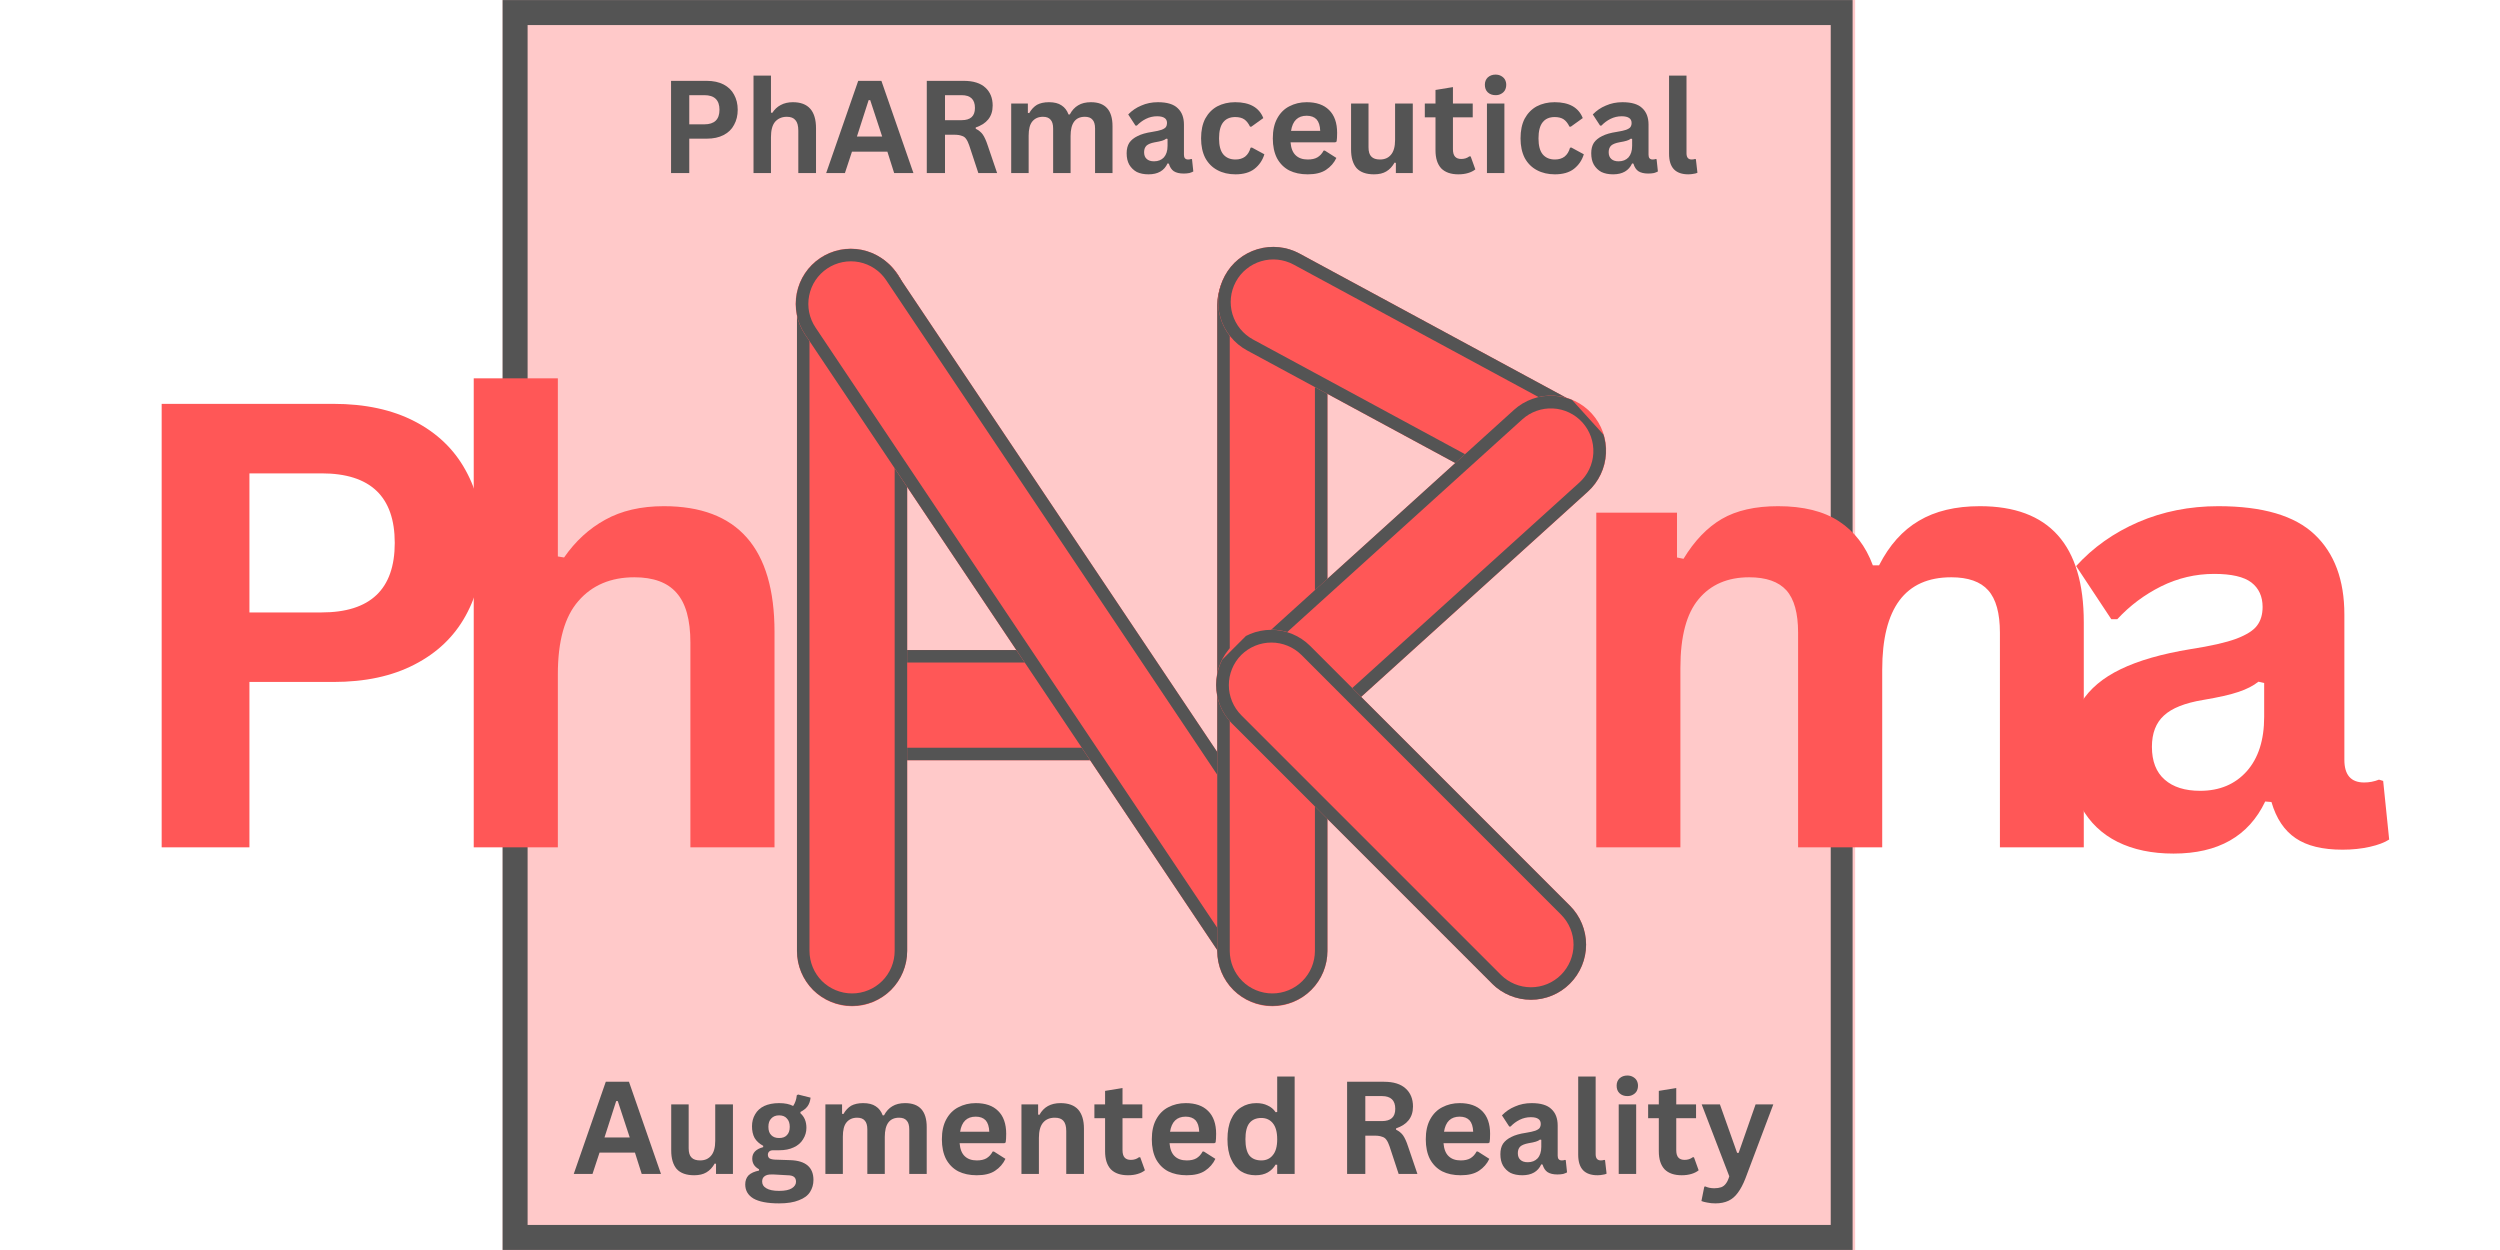 <svg xmlns="http://www.w3.org/2000/svg" xmlns:xlink="http://www.w3.org/1999/xlink" width="200" zoomAndPan="magnify" viewBox="0 0 150 75" height="100" preserveAspectRatio="xMidYMid meet" version="1.0"><defs><g/><clipPath id="d442ce7711"><path d="M 30.156 0 L 111.355 0 L 111.355 75 L 30.156 75 Z M 30.156 0 " clip-rule="nonzero"/></clipPath><clipPath id="38df59661c"><path d="M 30.156 0.004 L 111.156 0.004 L 111.156 74.996 L 30.156 74.996 Z M 30.156 0.004 " clip-rule="nonzero"/></clipPath><clipPath id="9849642f11"><path d="M 47.82 39.004 L 70.297 39.004 L 70.297 45.617 L 47.82 45.617 Z M 47.82 39.004 " clip-rule="nonzero"/></clipPath><clipPath id="b753a394e7"><path d="M 51.125 39.004 L 66.965 39.004 C 67.84 39.004 68.68 39.352 69.301 39.973 C 69.922 40.594 70.27 41.434 70.27 42.309 C 70.27 43.188 69.922 44.027 69.301 44.648 C 68.68 45.27 67.84 45.617 66.965 45.617 L 51.125 45.617 C 50.25 45.617 49.406 45.27 48.789 44.648 C 48.168 44.027 47.82 43.188 47.82 42.309 C 47.82 41.434 48.168 40.594 48.789 39.973 C 49.406 39.352 50.25 39.004 51.125 39.004 Z M 51.125 39.004 " clip-rule="nonzero"/></clipPath><clipPath id="2b59b4c605"><path d="M 47.82 39.004 L 70.32 39.004 L 70.32 45.754 L 47.82 45.754 Z M 47.82 39.004 " clip-rule="nonzero"/></clipPath><clipPath id="51307e5a88"><path d="M 51.125 39.004 L 66.953 39.004 C 67.828 39.004 68.672 39.352 69.289 39.973 C 69.91 40.59 70.258 41.434 70.258 42.309 C 70.258 43.184 69.91 44.023 69.289 44.645 C 68.672 45.266 67.828 45.613 66.953 45.613 L 51.125 45.613 C 50.25 45.613 49.41 45.266 48.789 44.645 C 48.168 44.023 47.82 43.184 47.82 42.309 C 47.82 41.434 48.168 40.59 48.789 39.973 C 49.41 39.352 50.25 39.004 51.125 39.004 Z M 51.125 39.004 " clip-rule="nonzero"/></clipPath><clipPath id="547bd6ec3d"><path d="M 47.816 14.996 L 54.43 14.996 L 54.43 60.387 L 47.816 60.387 Z M 47.816 14.996 " clip-rule="nonzero"/></clipPath><clipPath id="e7a666a62e"><path d="M 54.43 18.301 L 54.43 57.066 C 54.43 57.945 54.078 58.785 53.461 59.406 C 52.84 60.023 52 60.375 51.121 60.375 C 50.246 60.375 49.402 60.023 48.785 59.406 C 48.164 58.785 47.816 57.945 47.816 57.066 L 47.816 18.301 C 47.816 17.426 48.164 16.582 48.785 15.965 C 49.402 15.344 50.246 14.996 51.121 14.996 C 52 14.996 52.84 15.344 53.461 15.965 C 54.078 16.582 54.43 17.426 54.43 18.301 Z M 54.43 18.301 " clip-rule="nonzero"/></clipPath><clipPath id="4d2c4e46ce"><path d="M 47.68 15.008 L 54.43 15.008 L 54.43 60.355 L 47.68 60.355 Z M 47.68 15.008 " clip-rule="nonzero"/></clipPath><clipPath id="0e9d41f001"><path d="M 54.43 18.312 L 54.43 57.051 C 54.43 57.93 54.082 58.77 53.461 59.391 C 52.84 60.008 52 60.355 51.125 60.355 C 50.246 60.355 49.406 60.008 48.785 59.391 C 48.168 58.77 47.82 57.93 47.82 57.051 L 47.82 18.312 C 47.82 17.438 48.168 16.594 48.785 15.977 C 49.406 15.355 50.246 15.008 51.125 15.008 C 52 15.008 52.84 15.355 53.461 15.977 C 54.082 16.594 54.43 17.438 54.43 18.312 Z M 54.43 18.312 " clip-rule="nonzero"/></clipPath><clipPath id="beec833d6f"><path d="M 47 14 L 80 14 L 80 60 L 47 60 Z M 47 14 " clip-rule="nonzero"/></clipPath><clipPath id="88eee32623"><path d="M 51.953 13.641 L 80.789 56.703 L 75.293 60.383 L 46.457 17.32 Z M 51.953 13.641 " clip-rule="nonzero"/></clipPath><clipPath id="1890e1e86e"><path d="M 53.793 16.387 L 78.945 53.949 C 79.434 54.68 79.613 55.57 79.441 56.43 C 79.27 57.293 78.766 58.051 78.039 58.535 C 77.309 59.023 76.414 59.203 75.555 59.035 C 74.695 58.863 73.938 58.359 73.449 57.629 L 48.297 20.066 C 47.809 19.34 47.633 18.445 47.801 17.586 C 47.973 16.727 48.477 15.969 49.207 15.48 C 49.934 14.992 50.828 14.812 51.688 14.984 C 52.547 15.156 53.305 15.66 53.793 16.387 Z M 53.793 16.387 " clip-rule="nonzero"/></clipPath><clipPath id="6a0208c3e8"><path d="M 47 14 L 80 14 L 80 60 L 47 60 Z M 47 14 " clip-rule="nonzero"/></clipPath><clipPath id="e8700be639"><path d="M 51.953 13.641 L 80.746 56.641 L 75.137 60.395 L 46.344 17.395 Z M 51.953 13.641 " clip-rule="nonzero"/></clipPath><clipPath id="bac0a014ac"><path d="M 51.961 13.652 L 81.133 57.219 L 75.246 61.16 L 46.07 17.594 Z M 51.961 13.652 " clip-rule="nonzero"/></clipPath><clipPath id="3b7e50cf71"><path d="M 53.797 16.398 L 78.934 53.934 C 79.422 54.66 79.602 55.555 79.43 56.414 C 79.258 57.273 78.754 58.031 78.027 58.516 C 77.297 59.004 76.406 59.184 75.547 59.012 C 74.688 58.844 73.93 58.34 73.441 57.609 L 48.309 20.074 C 47.82 19.348 47.641 18.453 47.812 17.594 C 47.98 16.734 48.484 15.977 49.215 15.488 C 49.941 15 50.836 14.824 51.695 14.992 C 52.555 15.164 53.312 15.668 53.797 16.398 Z M 53.797 16.398 " clip-rule="nonzero"/></clipPath><clipPath id="8bd46f8e53"><path d="M 73.031 14.996 L 79.645 14.996 L 79.645 60.387 L 73.031 60.387 Z M 73.031 14.996 " clip-rule="nonzero"/></clipPath><clipPath id="5373e54560"><path d="M 79.645 18.301 L 79.645 57.066 C 79.645 57.945 79.297 58.785 78.676 59.406 C 78.055 60.023 77.215 60.375 76.336 60.375 C 75.461 60.375 74.621 60.023 74 59.406 C 73.379 58.785 73.031 57.945 73.031 57.066 L 73.031 18.301 C 73.031 17.426 73.379 16.582 74 15.965 C 74.621 15.344 75.461 14.996 76.336 14.996 C 77.215 14.996 78.055 15.344 78.676 15.965 C 79.297 16.582 79.645 17.426 79.645 18.301 Z M 79.645 18.301 " clip-rule="nonzero"/></clipPath><clipPath id="a367214fa8"><path d="M 73 15.008 L 79.645 15.008 L 79.645 60.355 L 73 60.355 Z M 73 15.008 " clip-rule="nonzero"/></clipPath><clipPath id="633c56ab4a"><path d="M 79.645 18.312 L 79.645 57.051 C 79.645 57.93 79.297 58.77 78.676 59.391 C 78.059 60.008 77.215 60.355 76.34 60.355 C 75.465 60.355 74.621 60.008 74.004 59.391 C 73.383 58.77 73.035 57.93 73.035 57.051 L 73.035 18.312 C 73.035 17.438 73.383 16.594 74.004 15.977 C 74.621 15.355 75.465 15.008 76.34 15.008 C 77.215 15.008 78.059 15.355 78.676 15.977 C 79.297 16.594 79.645 17.438 79.645 18.312 Z M 79.645 18.312 " clip-rule="nonzero"/></clipPath><clipPath id="6857546d8b"><path d="M 73 14 L 97 14 L 97 31 L 73 31 Z M 73 14 " clip-rule="nonzero"/></clipPath><clipPath id="d4beed883c"><path d="M 75.055 13.637 L 97.418 25.727 L 94.273 31.543 L 71.91 19.457 Z M 75.055 13.637 " clip-rule="nonzero"/></clipPath><clipPath id="470ccbfaf5"><path d="M 77.965 15.211 L 94.508 24.152 C 95.277 24.57 95.852 25.277 96.102 26.117 C 96.355 26.957 96.262 27.863 95.844 28.633 C 95.426 29.406 94.719 29.98 93.879 30.23 C 93.039 30.48 92.133 30.387 91.363 29.969 L 74.82 21.027 C 74.047 20.609 73.473 19.906 73.223 19.062 C 72.973 18.223 73.066 17.316 73.484 16.547 C 73.898 15.773 74.605 15.199 75.445 14.949 C 76.289 14.699 77.191 14.793 77.965 15.211 Z M 77.965 15.211 " clip-rule="nonzero"/></clipPath><clipPath id="a5e1e626fa"><path d="M 73 14 L 97 14 L 97 31 L 73 31 Z M 73 14 " clip-rule="nonzero"/></clipPath><clipPath id="06334da6ea"><path d="M 75.055 13.637 L 97.488 25.766 L 94.277 31.703 L 71.848 19.574 Z M 75.055 13.637 " clip-rule="nonzero"/></clipPath><clipPath id="f5de3c9b8b"><path d="M 75.062 13.641 L 97.504 25.773 L 94.133 32.004 L 71.691 19.875 Z M 75.062 13.641 " clip-rule="nonzero"/></clipPath><clipPath id="30c53c1bc3"><path d="M 77.969 15.211 L 94.5 24.148 C 95.273 24.566 95.848 25.273 96.098 26.113 C 96.348 26.953 96.254 27.855 95.836 28.629 C 95.422 29.398 94.715 29.973 93.875 30.223 C 93.035 30.473 92.129 30.379 91.359 29.965 L 74.828 21.027 C 74.055 20.609 73.48 19.902 73.23 19.062 C 72.98 18.223 73.074 17.32 73.492 16.547 C 73.906 15.777 74.613 15.203 75.453 14.953 C 76.293 14.703 77.199 14.797 77.969 15.211 Z M 77.969 15.211 " clip-rule="nonzero"/></clipPath><clipPath id="0693f8327c"><path d="M 74 23 L 97 23 L 97 45 L 74 45 Z M 74 23 " clip-rule="nonzero"/></clipPath><clipPath id="b1ad9ead37"><path d="M 73.035 40.711 L 93.297 22.367 L 97.738 27.27 L 77.473 45.613 Z M 73.035 40.711 " clip-rule="nonzero"/></clipPath><clipPath id="1c4ac4bad4"><path d="M 75.488 38.492 L 90.844 24.59 C 91.492 24 92.352 23.695 93.227 23.738 C 94.102 23.781 94.926 24.172 95.512 24.82 C 96.102 25.473 96.41 26.328 96.363 27.207 C 96.32 28.082 95.93 28.902 95.281 29.492 L 79.926 43.395 C 79.273 43.98 78.418 44.289 77.543 44.246 C 76.664 44.203 75.844 43.812 75.254 43.16 C 74.664 42.512 74.359 41.652 74.402 40.777 C 74.445 39.902 74.836 39.078 75.488 38.492 Z M 75.488 38.492 " clip-rule="nonzero"/></clipPath><clipPath id="7d0549600e"><path d="M 74 23 L 97 23 L 97 45 L 74 45 Z M 74 23 " clip-rule="nonzero"/></clipPath><clipPath id="5b7e1b998c"><path d="M 73.035 40.711 L 93.051 22.59 L 97.582 27.594 L 77.566 45.715 Z M 73.035 40.711 " clip-rule="nonzero"/></clipPath><clipPath id="d6ecea35ec"><path d="M 73.039 40.707 L 93.523 22.16 L 98.281 27.414 L 77.793 45.961 Z M 73.039 40.707 " clip-rule="nonzero"/></clipPath><clipPath id="812bbd494a"><path d="M 75.488 38.488 L 90.832 24.598 C 91.484 24.008 92.34 23.703 93.215 23.746 C 94.09 23.789 94.914 24.18 95.5 24.828 C 96.09 25.48 96.395 26.336 96.352 27.211 C 96.309 28.086 95.918 28.91 95.27 29.496 L 79.922 43.391 C 79.273 43.977 78.418 44.285 77.543 44.242 C 76.668 44.195 75.844 43.809 75.254 43.156 C 74.668 42.508 74.363 41.652 74.406 40.777 C 74.449 39.898 74.84 39.078 75.488 38.488 Z M 75.488 38.488 " clip-rule="nonzero"/></clipPath><clipPath id="eb54b0870c"><path d="M 72 37 L 96 37 L 96 60 L 72 60 Z M 72 37 " clip-rule="nonzero"/></clipPath><clipPath id="6527965642"><path d="M 91.863 61.355 L 71.586 41.078 L 76.262 36.402 L 96.539 56.68 Z M 91.863 61.355 " clip-rule="nonzero"/></clipPath><clipPath id="effcde9e3d"><path d="M 89.523 59.02 L 73.926 43.422 C 73.309 42.801 72.961 41.961 72.961 41.082 C 72.961 40.207 73.309 39.367 73.926 38.746 C 74.547 38.125 75.391 37.777 76.266 37.777 C 77.145 37.777 77.984 38.125 78.605 38.746 L 94.199 54.34 C 94.82 54.961 95.168 55.805 95.168 56.68 C 95.168 57.559 94.82 58.398 94.199 59.02 C 93.582 59.637 92.738 59.988 91.863 59.988 C 90.984 59.988 90.145 59.637 89.523 59.02 Z M 89.523 59.02 " clip-rule="nonzero"/></clipPath><clipPath id="d93aa60656"><path d="M 72 37 L 96 37 L 96 60 L 72 60 Z M 72 37 " clip-rule="nonzero"/></clipPath><clipPath id="8ff8a85968"><path d="M 91.863 61.355 L 71.711 41.203 L 76.484 36.43 L 96.637 56.582 Z M 91.863 61.355 " clip-rule="nonzero"/></clipPath><clipPath id="edf5f260d9"><path d="M 91.859 61.352 L 71.316 40.809 L 76.324 35.801 L 96.867 56.34 Z M 91.859 61.352 " clip-rule="nonzero"/></clipPath><clipPath id="3cc314a10a"><path d="M 89.52 59.016 L 73.934 43.43 C 73.316 42.809 72.969 41.969 72.969 41.094 C 72.969 40.215 73.316 39.375 73.934 38.754 C 74.555 38.137 75.395 37.789 76.273 37.789 C 77.148 37.789 77.988 38.137 78.609 38.754 L 94.195 54.344 C 94.812 54.961 95.164 55.801 95.164 56.68 C 95.164 57.555 94.812 58.395 94.195 59.016 C 93.574 59.637 92.734 59.984 91.859 59.984 C 90.98 59.984 90.141 59.637 89.52 59.016 Z M 89.52 59.016 " clip-rule="nonzero"/></clipPath></defs><g clip-path="url(#d442ce7711)"><path fill="#ffc9c9" d="M 30.156 0 L 111.309 0 L 111.309 75 L 30.156 75 Z M 30.156 0 " fill-opacity="1" fill-rule="nonzero"/></g><g clip-path="url(#38df59661c)"><path stroke-linecap="butt" transform="matrix(0.75, 0, 0, 0.75, 30.156, 0.005)" fill="none" stroke-linejoin="miter" d="M 0 -0.001 L 108.25 -0.001 L 108.25 99.988 L 0 99.988 Z M 0 -0.001 " stroke="#545454" stroke-width="4" stroke-opacity="1" stroke-miterlimit="4"/></g><g clip-path="url(#9849642f11)"><g clip-path="url(#b753a394e7)"><path fill="#ff5757" d="M 47.82 39.004 L 70.27 39.004 L 70.27 45.617 L 47.82 45.617 Z M 47.82 39.004 " fill-opacity="1" fill-rule="nonzero"/></g></g><g clip-path="url(#2b59b4c605)"><g clip-path="url(#51307e5a88)"><path stroke-linecap="butt" transform="matrix(0.75, 0, -0, 0.75, 47.821, 39.004)" fill="none" stroke-linejoin="miter" d="M 4.405 0 L 25.509 0 C 26.676 0 27.801 0.464 28.624 1.292 C 29.452 2.115 29.915 3.24 29.915 4.407 C 29.915 5.573 29.452 6.693 28.624 7.521 C 27.801 8.349 26.676 8.813 25.509 8.813 L 4.405 8.813 C 3.238 8.813 2.118 8.349 1.29 7.521 C 0.462 6.693 -0.001 5.573 -0.001 4.407 C -0.001 3.24 0.462 2.115 1.29 1.292 C 2.118 0.464 3.238 0 4.405 0 Z M 4.405 0 " stroke="#545454" stroke-width="2" stroke-opacity="1" stroke-miterlimit="4"/></g></g><g clip-path="url(#547bd6ec3d)"><g clip-path="url(#e7a666a62e)"><path fill="#ff5757" d="M 54.43 14.996 L 54.43 60.387 L 47.816 60.387 L 47.816 14.996 Z M 54.43 14.996 " fill-opacity="1" fill-rule="nonzero"/></g></g><g clip-path="url(#4d2c4e46ce)"><g clip-path="url(#0e9d41f001)"><path stroke-linecap="butt" transform="matrix(0, 0.75, -0.75, 0, 54.428, 15.008)" fill="none" stroke-linejoin="miter" d="M 4.406 -0.002 L 56.058 -0.002 C 57.229 -0.002 58.349 0.462 59.177 1.29 C 60 2.118 60.464 3.238 60.464 4.405 C 60.464 5.576 60 6.696 59.177 7.524 C 58.349 8.347 57.229 8.811 56.058 8.811 L 4.406 8.811 C 3.24 8.811 2.115 8.347 1.292 7.524 C 0.464 6.696 0 5.576 0 4.405 C 0 3.238 0.464 2.118 1.292 1.29 C 2.115 0.462 3.24 -0.002 4.406 -0.002 Z M 4.406 -0.002 " stroke="#545454" stroke-width="2" stroke-opacity="1" stroke-miterlimit="4"/></g></g><g clip-path="url(#beec833d6f)"><g clip-path="url(#88eee32623)"><g clip-path="url(#1890e1e86e)"><path fill="#ff5757" d="M 51.953 13.641 L 80.789 56.703 L 75.293 60.383 L 46.457 17.32 Z M 51.953 13.641 " fill-opacity="1" fill-rule="nonzero"/></g></g></g><g clip-path="url(#6a0208c3e8)"><g clip-path="url(#e8700be639)"><g clip-path="url(#bac0a014ac)"><g clip-path="url(#3b7e50cf71)"><path stroke-linecap="butt" transform="matrix(0.417, 0.623, -0.623, 0.417, 51.96, 13.651)" fill="none" stroke-linejoin="miter" d="M 4.407 0.003 L 64.64 0.001 C 65.807 -0.001 66.931 0.463 67.756 1.291 C 68.581 2.119 69.046 3.24 69.044 4.404 C 69.043 5.576 68.581 6.696 67.753 7.52 C 66.93 8.348 65.809 8.813 64.638 8.813 L 4.408 8.81 C 3.241 8.812 2.116 8.348 1.292 7.52 C 0.464 6.696 -0.001 5.576 -0.001 4.404 C -0.002 3.237 0.466 2.116 1.29 1.288 C 2.118 0.464 3.238 -0.002 4.407 0.003 Z M 4.407 0.003 " stroke="#545454" stroke-width="2" stroke-opacity="1" stroke-miterlimit="4"/></g></g></g></g><g clip-path="url(#8bd46f8e53)"><g clip-path="url(#5373e54560)"><path fill="#ff5757" d="M 79.645 14.996 L 79.645 60.387 L 73.031 60.387 L 73.031 14.996 Z M 79.645 14.996 " fill-opacity="1" fill-rule="nonzero"/></g></g><g clip-path="url(#a367214fa8)"><g clip-path="url(#633c56ab4a)"><path stroke-linecap="butt" transform="matrix(0, 0.75, -0.75, 0, 79.645, 15.008)" fill="none" stroke-linejoin="miter" d="M 4.406 0 L 56.058 0 C 57.229 0 58.349 0.464 59.177 1.292 C 60 2.115 60.464 3.24 60.464 4.407 C 60.464 5.573 60 6.698 59.177 7.521 C 58.349 8.349 57.229 8.813 56.058 8.813 L 4.406 8.813 C 3.24 8.813 2.115 8.349 1.292 7.521 C 0.464 6.698 0 5.573 0 4.407 C 0 3.24 0.464 2.115 1.292 1.292 C 2.115 0.464 3.24 0 4.406 0 Z M 4.406 0 " stroke="#545454" stroke-width="2" stroke-opacity="1" stroke-miterlimit="4"/></g></g><g clip-path="url(#6857546d8b)"><g clip-path="url(#d4beed883c)"><g clip-path="url(#470ccbfaf5)"><path fill="#ff5757" d="M 75.055 13.637 L 97.418 25.727 L 94.273 31.543 L 71.91 19.457 Z M 75.055 13.637 " fill-opacity="1" fill-rule="nonzero"/></g></g></g><g clip-path="url(#a5e1e626fa)"><g clip-path="url(#06334da6ea)"><g clip-path="url(#f5de3c9b8b)"><g clip-path="url(#30c53c1bc3)"><path stroke-linecap="butt" transform="matrix(0.66, 0.357, -0.357, 0.66, 75.063, 13.641)" fill="none" stroke-linejoin="miter" d="M 4.404 -0.001 L 29.46 -0.001 C 30.633 -0.001 31.754 0.464 32.58 1.291 C 33.406 2.117 33.868 3.235 33.868 4.407 C 33.871 5.573 33.405 6.694 32.579 7.52 C 31.752 8.346 30.63 8.811 29.465 8.813 L 4.408 8.812 C 3.236 8.812 2.114 8.347 1.288 7.521 C 0.462 6.694 0 5.576 0 4.404 C -0.002 3.239 0.463 2.117 1.29 1.291 C 2.116 0.466 3.238 0.001 4.404 -0.001 Z M 4.404 -0.001 " stroke="#545454" stroke-width="2" stroke-opacity="1" stroke-miterlimit="4"/></g></g></g></g><g clip-path="url(#0693f8327c)"><g clip-path="url(#b1ad9ead37)"><g clip-path="url(#1c4ac4bad4)"><path fill="#ff5757" d="M 73.035 40.711 L 93.297 22.367 L 97.738 27.27 L 77.473 45.613 Z M 73.035 40.711 " fill-opacity="1" fill-rule="nonzero"/></g></g></g><g clip-path="url(#7d0549600e)"><g clip-path="url(#5b7e1b998c)"><g clip-path="url(#d6ecea35ec)"><g clip-path="url(#812bbd494a)"><path stroke-linecap="butt" transform="matrix(0.556, -0.503, 0.503, 0.556, 73.038, 40.708)" fill="none" stroke-linejoin="miter" d="M 4.408 -0.001 L 32.005 -0.001 C 33.177 -0.001 34.295 0.464 35.122 1.289 C 35.948 2.114 36.414 3.238 36.412 4.403 C 36.412 5.576 35.947 6.694 35.122 7.521 C 34.297 8.347 33.173 8.812 32.008 8.811 L 4.404 8.812 C 3.239 8.811 2.117 8.351 1.29 7.525 C 0.467 6.696 -0.001 5.576 -0.001 4.403 C 0 3.238 0.465 2.12 1.29 1.293 C 2.119 0.463 3.239 0.002 4.408 -0.001 Z M 4.408 -0.001 " stroke="#545454" stroke-width="2" stroke-opacity="1" stroke-miterlimit="4"/></g></g></g></g><g clip-path="url(#eb54b0870c)"><g clip-path="url(#6527965642)"><g clip-path="url(#effcde9e3d)"><path fill="#ff5757" d="M 91.863 61.355 L 71.586 41.078 L 76.262 36.402 L 96.539 56.68 Z M 91.863 61.355 " fill-opacity="1" fill-rule="nonzero"/></g></g></g><g clip-path="url(#d93aa60656)"><g clip-path="url(#8ff8a85968)"><g clip-path="url(#edf5f260d9)"><g clip-path="url(#3cc314a10a)"><path stroke-linecap="butt" transform="matrix(-0.53, -0.53, 0.53, -0.53, 91.858, 61.352)" fill="none" stroke-linejoin="miter" d="M 4.407 -0.002 L 33.796 -0.002 C 34.964 0.002 36.084 0.466 36.908 1.291 C 37.737 2.12 38.201 3.239 38.205 4.407 C 38.201 5.574 37.737 6.694 36.908 7.522 C 36.084 8.347 34.964 8.811 33.796 8.815 L 4.404 8.811 C 3.24 8.811 2.117 8.351 1.288 7.522 C 0.463 6.697 0.003 5.574 -0.001 4.407 C -0.001 3.236 0.463 2.116 1.288 1.291 C 2.117 0.462 3.236 -0.002 4.407 -0.002 Z M 4.407 -0.002 " stroke="#545454" stroke-width="2" stroke-opacity="1" stroke-miterlimit="4"/></g></g></g></g><g fill="#545454" fill-opacity="1"><g transform="translate(39.544, 10.382)"><g><path d="M 2.859 -5.531 C 3.254 -5.531 3.594 -5.457 3.875 -5.312 C 4.156 -5.164 4.363 -4.961 4.5 -4.703 C 4.645 -4.441 4.719 -4.141 4.719 -3.797 C 4.719 -3.453 4.645 -3.148 4.5 -2.891 C 4.363 -2.629 4.156 -2.426 3.875 -2.281 C 3.594 -2.133 3.254 -2.062 2.859 -2.062 L 1.812 -2.062 L 1.812 0 L 0.719 0 L 0.719 -5.531 Z M 2.719 -2.922 C 3.32 -2.922 3.625 -3.211 3.625 -3.797 C 3.625 -4.379 3.32 -4.672 2.719 -4.672 L 1.812 -4.672 L 1.812 -2.922 Z M 2.719 -2.922 "/></g></g></g><g fill="#545454" fill-opacity="1"><g transform="translate(44.602, 10.382)"><g><path d="M 0.609 0 L 0.609 -5.844 L 1.656 -5.844 L 1.656 -3.625 L 1.734 -3.609 C 1.867 -3.816 2.035 -3.973 2.234 -4.078 C 2.441 -4.191 2.688 -4.25 2.969 -4.25 C 3.895 -4.25 4.359 -3.727 4.359 -2.688 L 4.359 0 L 3.297 0 L 3.297 -2.547 C 3.297 -2.836 3.238 -3.047 3.125 -3.172 C 3.02 -3.305 2.848 -3.375 2.609 -3.375 C 2.316 -3.375 2.082 -3.273 1.906 -3.078 C 1.738 -2.879 1.656 -2.57 1.656 -2.156 L 1.656 0 Z M 0.609 0 "/></g></g></g><g fill="#545454" fill-opacity="1"><g transform="translate(49.493, 10.382)"><g><path d="M 5.312 0 L 4.156 0 L 3.75 -1.281 L 1.625 -1.281 L 1.203 0 L 0.078 0 L 2 -5.531 L 3.391 -5.531 Z M 2.625 -4.375 L 1.922 -2.188 L 3.438 -2.188 L 2.719 -4.375 Z M 2.625 -4.375 "/></g></g></g><g fill="#545454" fill-opacity="1"><g transform="translate(54.888, 10.382)"><g><path d="M 0.719 0 L 0.719 -5.531 L 2.938 -5.531 C 3.508 -5.531 3.941 -5.395 4.234 -5.125 C 4.523 -4.863 4.672 -4.504 4.672 -4.047 C 4.672 -3.711 4.582 -3.438 4.406 -3.219 C 4.238 -3.008 3.988 -2.848 3.656 -2.734 L 3.656 -2.656 C 3.832 -2.57 3.973 -2.457 4.078 -2.312 C 4.18 -2.164 4.281 -1.945 4.375 -1.656 L 4.938 0 L 3.812 0 L 3.266 -1.656 C 3.211 -1.82 3.148 -1.953 3.078 -2.047 C 3.016 -2.141 2.926 -2.203 2.812 -2.234 C 2.707 -2.273 2.57 -2.297 2.406 -2.297 L 1.812 -2.297 L 1.812 0 Z M 2.812 -3.172 C 3.344 -3.172 3.609 -3.414 3.609 -3.906 C 3.609 -4.414 3.344 -4.672 2.812 -4.672 L 1.812 -4.672 L 1.812 -3.172 Z M 2.812 -3.172 "/></g></g></g><g fill="#545454" fill-opacity="1"><g transform="translate(60.063, 10.382)"><g><path d="M 0.609 0 L 0.609 -4.172 L 1.609 -4.172 L 1.609 -3.609 L 1.688 -3.594 C 1.82 -3.82 1.977 -3.988 2.156 -4.094 C 2.344 -4.195 2.582 -4.25 2.875 -4.25 C 3.188 -4.25 3.438 -4.188 3.625 -4.062 C 3.82 -3.938 3.961 -3.754 4.047 -3.516 L 4.125 -3.516 C 4.258 -3.766 4.426 -3.945 4.625 -4.062 C 4.832 -4.188 5.086 -4.25 5.391 -4.25 C 6.254 -4.25 6.688 -3.77 6.688 -2.812 L 6.688 0 L 5.641 0 L 5.641 -2.672 C 5.641 -2.922 5.586 -3.098 5.484 -3.203 C 5.391 -3.316 5.238 -3.375 5.031 -3.375 C 4.457 -3.375 4.172 -2.988 4.172 -2.219 L 4.172 0 L 3.125 0 L 3.125 -2.672 C 3.125 -2.922 3.07 -3.098 2.969 -3.203 C 2.875 -3.316 2.723 -3.375 2.516 -3.375 C 2.242 -3.375 2.031 -3.281 1.875 -3.094 C 1.727 -2.914 1.656 -2.629 1.656 -2.234 L 1.656 0 Z M 0.609 0 "/></g></g></g><g fill="#545454" fill-opacity="1"><g transform="translate(67.287, 10.382)"><g><path d="M 1.625 0.078 C 1.352 0.078 1.117 0.031 0.922 -0.062 C 0.734 -0.164 0.582 -0.312 0.469 -0.5 C 0.363 -0.688 0.312 -0.914 0.312 -1.188 C 0.312 -1.438 0.363 -1.645 0.469 -1.812 C 0.582 -1.977 0.75 -2.113 0.969 -2.219 C 1.188 -2.332 1.477 -2.414 1.844 -2.469 C 2.094 -2.508 2.281 -2.551 2.406 -2.594 C 2.539 -2.645 2.629 -2.703 2.672 -2.766 C 2.711 -2.828 2.734 -2.906 2.734 -3 C 2.734 -3.133 2.688 -3.234 2.594 -3.297 C 2.5 -3.367 2.348 -3.406 2.141 -3.406 C 1.898 -3.406 1.676 -3.352 1.469 -3.25 C 1.258 -3.145 1.078 -3.008 0.922 -2.844 L 0.844 -2.844 L 0.406 -3.516 C 0.625 -3.742 0.883 -3.922 1.188 -4.047 C 1.488 -4.18 1.82 -4.25 2.188 -4.25 C 2.738 -4.25 3.133 -4.129 3.375 -3.891 C 3.625 -3.66 3.75 -3.332 3.75 -2.906 L 3.75 -1.094 C 3.75 -0.906 3.832 -0.812 4 -0.812 C 4.062 -0.812 4.125 -0.82 4.188 -0.844 L 4.234 -0.828 L 4.312 -0.094 C 4.258 -0.062 4.18 -0.031 4.078 0 C 3.973 0.02 3.859 0.031 3.734 0.031 C 3.484 0.031 3.285 -0.016 3.141 -0.109 C 3.004 -0.203 2.906 -0.352 2.844 -0.562 L 2.766 -0.578 C 2.566 -0.141 2.188 0.078 1.625 0.078 Z M 1.953 -0.703 C 2.203 -0.703 2.398 -0.781 2.547 -0.938 C 2.691 -1.102 2.766 -1.332 2.766 -1.625 L 2.766 -2.047 L 2.688 -2.062 C 2.625 -2.008 2.539 -1.969 2.438 -1.938 C 2.332 -1.906 2.188 -1.875 2 -1.844 C 1.77 -1.801 1.602 -1.734 1.5 -1.641 C 1.406 -1.547 1.359 -1.414 1.359 -1.25 C 1.359 -1.07 1.41 -0.938 1.516 -0.844 C 1.617 -0.75 1.766 -0.703 1.953 -0.703 Z M 1.953 -0.703 "/></g></g></g><g fill="#545454" fill-opacity="1"><g transform="translate(71.69, 10.382)"><g><path d="M 2.438 0.078 C 2.031 0.078 1.672 -0.004 1.359 -0.172 C 1.047 -0.336 0.801 -0.582 0.625 -0.906 C 0.457 -1.238 0.375 -1.629 0.375 -2.078 C 0.375 -2.547 0.457 -2.941 0.625 -3.266 C 0.801 -3.586 1.039 -3.832 1.344 -4 C 1.656 -4.164 2.016 -4.25 2.422 -4.25 C 3.297 -4.25 3.859 -3.93 4.109 -3.297 L 3.391 -2.781 L 3.312 -2.781 C 3.219 -2.977 3.102 -3.125 2.969 -3.219 C 2.832 -3.312 2.648 -3.359 2.422 -3.359 C 2.109 -3.359 1.867 -3.254 1.703 -3.047 C 1.535 -2.836 1.453 -2.516 1.453 -2.078 C 1.453 -1.648 1.535 -1.332 1.703 -1.125 C 1.879 -0.914 2.125 -0.812 2.438 -0.812 C 2.664 -0.812 2.859 -0.867 3.016 -0.984 C 3.172 -1.109 3.281 -1.285 3.344 -1.516 L 3.422 -1.531 L 4.172 -1.125 C 4.066 -0.77 3.867 -0.477 3.578 -0.25 C 3.297 -0.031 2.914 0.078 2.438 0.078 Z M 2.438 0.078 "/></g></g></g><g fill="#545454" fill-opacity="1"><g transform="translate(75.994, 10.382)"><g><path d="M 4.125 -1.844 L 1.438 -1.844 C 1.469 -1.488 1.57 -1.227 1.75 -1.062 C 1.926 -0.895 2.164 -0.812 2.469 -0.812 C 2.707 -0.812 2.898 -0.852 3.047 -0.938 C 3.203 -1.031 3.328 -1.164 3.422 -1.344 L 3.5 -1.344 L 4.188 -0.906 C 4.051 -0.613 3.844 -0.375 3.562 -0.188 C 3.289 -0.008 2.926 0.078 2.469 0.078 C 2.039 0.078 1.672 0 1.359 -0.156 C 1.047 -0.32 0.801 -0.566 0.625 -0.891 C 0.457 -1.223 0.375 -1.617 0.375 -2.078 C 0.375 -2.555 0.461 -2.957 0.641 -3.281 C 0.816 -3.602 1.055 -3.844 1.359 -4 C 1.672 -4.164 2.02 -4.25 2.406 -4.25 C 2.988 -4.25 3.438 -4.094 3.75 -3.781 C 4.07 -3.469 4.234 -3.008 4.234 -2.406 C 4.234 -2.188 4.223 -2.016 4.203 -1.891 Z M 3.219 -2.531 C 3.207 -2.844 3.133 -3.07 3 -3.219 C 2.863 -3.363 2.664 -3.438 2.406 -3.438 C 1.875 -3.438 1.562 -3.133 1.469 -2.531 Z M 3.219 -2.531 "/></g></g></g><g fill="#545454" fill-opacity="1"><g transform="translate(80.533, 10.382)"><g><path d="M 1.906 0.078 C 1.438 0.078 1.086 -0.047 0.859 -0.297 C 0.641 -0.555 0.531 -0.926 0.531 -1.406 L 0.531 -4.172 L 1.578 -4.172 L 1.578 -1.547 C 1.578 -1.285 1.633 -1.098 1.75 -0.984 C 1.863 -0.867 2.035 -0.812 2.266 -0.812 C 2.547 -0.812 2.766 -0.906 2.922 -1.094 C 3.086 -1.281 3.172 -1.578 3.172 -1.984 L 3.172 -4.172 L 4.234 -4.172 L 4.234 0 L 3.219 0 L 3.219 -0.609 L 3.141 -0.625 C 3.004 -0.383 2.836 -0.207 2.641 -0.094 C 2.453 0.02 2.207 0.078 1.906 0.078 Z M 1.906 0.078 "/></g></g></g><g fill="#545454" fill-opacity="1"><g transform="translate(85.364, 10.382)"><g><path d="M 2.875 -1 L 3.156 -0.219 C 3.039 -0.125 2.895 -0.051 2.719 0 C 2.551 0.051 2.359 0.078 2.141 0.078 C 1.691 0.078 1.348 -0.039 1.109 -0.281 C 0.879 -0.531 0.766 -0.891 0.766 -1.359 L 0.766 -3.344 L 0.125 -3.344 L 0.125 -4.172 L 0.766 -4.172 L 0.766 -4.984 L 1.812 -5.156 L 1.812 -4.172 L 3 -4.172 L 3 -3.344 L 1.812 -3.344 L 1.812 -1.438 C 1.812 -1.227 1.852 -1.078 1.938 -0.984 C 2.02 -0.891 2.145 -0.844 2.312 -0.844 C 2.5 -0.844 2.66 -0.895 2.797 -1 Z M 2.875 -1 "/></g></g></g><g fill="#545454" fill-opacity="1"><g transform="translate(88.608, 10.382)"><g><path d="M 1.125 -4.672 C 0.938 -4.672 0.781 -4.727 0.656 -4.844 C 0.539 -4.957 0.484 -5.109 0.484 -5.297 C 0.484 -5.473 0.539 -5.617 0.656 -5.734 C 0.781 -5.848 0.938 -5.906 1.125 -5.906 C 1.25 -5.906 1.359 -5.879 1.453 -5.828 C 1.555 -5.773 1.633 -5.703 1.688 -5.609 C 1.738 -5.516 1.766 -5.41 1.766 -5.297 C 1.766 -5.172 1.738 -5.062 1.688 -4.969 C 1.633 -4.875 1.555 -4.801 1.453 -4.75 C 1.359 -4.695 1.25 -4.672 1.125 -4.672 Z M 0.609 0 L 0.609 -4.172 L 1.656 -4.172 L 1.656 0 Z M 0.609 0 "/></g></g></g><g fill="#545454" fill-opacity="1"><g transform="translate(90.857, 10.382)"><g><path d="M 2.438 0.078 C 2.031 0.078 1.672 -0.004 1.359 -0.172 C 1.047 -0.336 0.801 -0.582 0.625 -0.906 C 0.457 -1.238 0.375 -1.629 0.375 -2.078 C 0.375 -2.547 0.457 -2.941 0.625 -3.266 C 0.801 -3.586 1.039 -3.832 1.344 -4 C 1.656 -4.164 2.016 -4.25 2.422 -4.25 C 3.297 -4.25 3.859 -3.93 4.109 -3.297 L 3.391 -2.781 L 3.312 -2.781 C 3.219 -2.977 3.102 -3.125 2.969 -3.219 C 2.832 -3.312 2.648 -3.359 2.422 -3.359 C 2.109 -3.359 1.867 -3.254 1.703 -3.047 C 1.535 -2.836 1.453 -2.516 1.453 -2.078 C 1.453 -1.648 1.535 -1.332 1.703 -1.125 C 1.879 -0.914 2.125 -0.812 2.438 -0.812 C 2.664 -0.812 2.859 -0.867 3.016 -0.984 C 3.172 -1.109 3.281 -1.285 3.344 -1.516 L 3.422 -1.531 L 4.172 -1.125 C 4.066 -0.77 3.867 -0.477 3.578 -0.25 C 3.297 -0.031 2.914 0.078 2.438 0.078 Z M 2.438 0.078 "/></g></g></g><g fill="#545454" fill-opacity="1"><g transform="translate(95.162, 10.382)"><g><path d="M 1.625 0.078 C 1.352 0.078 1.117 0.031 0.922 -0.062 C 0.734 -0.164 0.582 -0.312 0.469 -0.5 C 0.363 -0.688 0.312 -0.914 0.312 -1.188 C 0.312 -1.438 0.363 -1.645 0.469 -1.812 C 0.582 -1.977 0.75 -2.113 0.969 -2.219 C 1.188 -2.332 1.477 -2.414 1.844 -2.469 C 2.094 -2.508 2.281 -2.551 2.406 -2.594 C 2.539 -2.645 2.629 -2.703 2.672 -2.766 C 2.711 -2.828 2.734 -2.906 2.734 -3 C 2.734 -3.133 2.688 -3.234 2.594 -3.297 C 2.5 -3.367 2.348 -3.406 2.141 -3.406 C 1.898 -3.406 1.676 -3.352 1.469 -3.25 C 1.258 -3.145 1.078 -3.008 0.922 -2.844 L 0.844 -2.844 L 0.406 -3.516 C 0.625 -3.742 0.883 -3.922 1.188 -4.047 C 1.488 -4.18 1.82 -4.25 2.188 -4.25 C 2.738 -4.25 3.133 -4.129 3.375 -3.891 C 3.625 -3.66 3.75 -3.332 3.75 -2.906 L 3.75 -1.094 C 3.75 -0.906 3.832 -0.812 4 -0.812 C 4.062 -0.812 4.125 -0.82 4.188 -0.844 L 4.234 -0.828 L 4.312 -0.094 C 4.258 -0.062 4.18 -0.031 4.078 0 C 3.973 0.02 3.859 0.031 3.734 0.031 C 3.484 0.031 3.285 -0.016 3.141 -0.109 C 3.004 -0.203 2.906 -0.352 2.844 -0.562 L 2.766 -0.578 C 2.566 -0.141 2.188 0.078 1.625 0.078 Z M 1.953 -0.703 C 2.203 -0.703 2.398 -0.781 2.547 -0.938 C 2.691 -1.102 2.766 -1.332 2.766 -1.625 L 2.766 -2.047 L 2.688 -2.062 C 2.625 -2.008 2.539 -1.969 2.438 -1.938 C 2.332 -1.906 2.188 -1.875 2 -1.844 C 1.77 -1.801 1.602 -1.734 1.5 -1.641 C 1.406 -1.547 1.359 -1.414 1.359 -1.25 C 1.359 -1.07 1.41 -0.938 1.516 -0.844 C 1.617 -0.75 1.766 -0.703 1.953 -0.703 Z M 1.953 -0.703 "/></g></g></g><g fill="#545454" fill-opacity="1"><g transform="translate(99.565, 10.382)"><g><path d="M 1.734 0.078 C 1.359 0.078 1.07 -0.02 0.875 -0.219 C 0.676 -0.426 0.578 -0.738 0.578 -1.156 L 0.578 -5.844 L 1.625 -5.844 L 1.625 -1.188 C 1.625 -0.938 1.727 -0.812 1.938 -0.812 C 2 -0.812 2.066 -0.82 2.141 -0.844 L 2.188 -0.828 L 2.281 -0.016 C 2.219 0.016 2.141 0.035 2.047 0.047 C 1.953 0.066 1.848 0.078 1.734 0.078 Z M 1.734 0.078 "/></g></g></g><g fill="#545454" fill-opacity="1"><g transform="translate(34.347, 70.437)"><g><path d="M 5.312 0 L 4.156 0 L 3.75 -1.281 L 1.625 -1.281 L 1.203 0 L 0.078 0 L 2 -5.531 L 3.391 -5.531 Z M 2.625 -4.375 L 1.922 -2.188 L 3.438 -2.188 L 2.719 -4.375 Z M 2.625 -4.375 "/></g></g></g><g fill="#545454" fill-opacity="1"><g transform="translate(39.742, 70.437)"><g><path d="M 1.906 0.078 C 1.438 0.078 1.086 -0.047 0.859 -0.297 C 0.641 -0.555 0.531 -0.926 0.531 -1.406 L 0.531 -4.172 L 1.578 -4.172 L 1.578 -1.547 C 1.578 -1.285 1.633 -1.098 1.75 -0.984 C 1.863 -0.867 2.035 -0.812 2.266 -0.812 C 2.547 -0.812 2.766 -0.906 2.922 -1.094 C 3.086 -1.281 3.172 -1.578 3.172 -1.984 L 3.172 -4.172 L 4.234 -4.172 L 4.234 0 L 3.219 0 L 3.219 -0.609 L 3.141 -0.625 C 3.004 -0.383 2.836 -0.207 2.641 -0.094 C 2.453 0.02 2.207 0.078 1.906 0.078 Z M 1.906 0.078 "/></g></g></g><g fill="#545454" fill-opacity="1"><g transform="translate(44.573, 70.437)"><g><path d="M 2.172 1.766 C 1.473 1.766 0.957 1.664 0.625 1.469 C 0.301 1.27 0.141 0.988 0.141 0.625 C 0.141 0.406 0.207 0.223 0.344 0.078 C 0.488 -0.055 0.695 -0.148 0.969 -0.203 L 0.969 -0.281 C 0.82 -0.363 0.719 -0.457 0.656 -0.562 C 0.594 -0.664 0.562 -0.785 0.562 -0.922 C 0.562 -1.266 0.781 -1.492 1.219 -1.609 L 1.219 -1.688 C 0.988 -1.812 0.816 -1.969 0.703 -2.156 C 0.598 -2.352 0.547 -2.586 0.547 -2.859 C 0.547 -3.129 0.609 -3.367 0.734 -3.578 C 0.859 -3.797 1.039 -3.961 1.281 -4.078 C 1.531 -4.191 1.828 -4.25 2.172 -4.25 C 2.523 -4.25 2.805 -4.191 3.016 -4.078 C 3.141 -4.266 3.211 -4.477 3.234 -4.719 L 3.312 -4.766 L 4.062 -4.578 C 4.039 -4.379 3.984 -4.211 3.891 -4.078 C 3.797 -3.941 3.648 -3.82 3.453 -3.719 L 3.453 -3.641 C 3.691 -3.43 3.812 -3.141 3.812 -2.766 C 3.812 -2.516 3.742 -2.285 3.609 -2.078 C 3.484 -1.867 3.297 -1.707 3.047 -1.594 C 2.805 -1.477 2.516 -1.422 2.172 -1.422 L 2.016 -1.422 C 1.91 -1.422 1.844 -1.422 1.812 -1.422 C 1.707 -1.422 1.629 -1.395 1.578 -1.344 C 1.523 -1.289 1.5 -1.227 1.5 -1.156 C 1.5 -1.062 1.531 -0.988 1.594 -0.938 C 1.664 -0.895 1.773 -0.867 1.922 -0.859 L 2.844 -0.828 C 3.77 -0.797 4.234 -0.398 4.234 0.359 C 4.234 0.629 4.164 0.867 4.031 1.078 C 3.895 1.297 3.672 1.461 3.359 1.578 C 3.055 1.703 2.66 1.766 2.172 1.766 Z M 2.172 -2.156 C 2.379 -2.156 2.535 -2.211 2.641 -2.328 C 2.754 -2.441 2.812 -2.609 2.812 -2.828 C 2.812 -3.047 2.754 -3.211 2.641 -3.328 C 2.535 -3.453 2.379 -3.516 2.172 -3.516 C 1.973 -3.516 1.816 -3.453 1.703 -3.328 C 1.586 -3.211 1.531 -3.047 1.531 -2.828 C 1.531 -2.609 1.586 -2.441 1.703 -2.328 C 1.816 -2.211 1.973 -2.156 2.172 -2.156 Z M 2.172 1.016 C 2.523 1.016 2.781 0.961 2.938 0.859 C 3.102 0.754 3.188 0.625 3.188 0.469 C 3.188 0.332 3.145 0.234 3.062 0.172 C 2.977 0.109 2.848 0.078 2.672 0.078 L 1.844 0.031 C 1.812 0.031 1.785 0.031 1.766 0.031 C 1.742 0.031 1.723 0.031 1.703 0.031 C 1.523 0.031 1.391 0.066 1.297 0.141 C 1.203 0.211 1.156 0.316 1.156 0.453 C 1.156 0.629 1.238 0.766 1.406 0.859 C 1.57 0.961 1.828 1.016 2.172 1.016 Z M 2.172 1.016 "/></g></g></g><g fill="#545454" fill-opacity="1"><g transform="translate(48.915, 70.437)"><g><path d="M 0.609 0 L 0.609 -4.172 L 1.609 -4.172 L 1.609 -3.609 L 1.688 -3.594 C 1.82 -3.82 1.977 -3.988 2.156 -4.094 C 2.344 -4.195 2.582 -4.25 2.875 -4.25 C 3.188 -4.25 3.438 -4.188 3.625 -4.062 C 3.82 -3.938 3.961 -3.754 4.047 -3.516 L 4.125 -3.516 C 4.258 -3.766 4.426 -3.945 4.625 -4.062 C 4.832 -4.188 5.086 -4.25 5.391 -4.25 C 6.254 -4.25 6.688 -3.77 6.688 -2.812 L 6.688 0 L 5.641 0 L 5.641 -2.672 C 5.641 -2.922 5.586 -3.098 5.484 -3.203 C 5.391 -3.316 5.238 -3.375 5.031 -3.375 C 4.457 -3.375 4.172 -2.988 4.172 -2.219 L 4.172 0 L 3.125 0 L 3.125 -2.672 C 3.125 -2.922 3.07 -3.098 2.969 -3.203 C 2.875 -3.316 2.723 -3.375 2.516 -3.375 C 2.242 -3.375 2.031 -3.281 1.875 -3.094 C 1.727 -2.914 1.656 -2.629 1.656 -2.234 L 1.656 0 Z M 0.609 0 "/></g></g></g><g fill="#545454" fill-opacity="1"><g transform="translate(56.138, 70.437)"><g><path d="M 4.125 -1.844 L 1.438 -1.844 C 1.469 -1.488 1.57 -1.227 1.75 -1.062 C 1.926 -0.895 2.164 -0.812 2.469 -0.812 C 2.707 -0.812 2.898 -0.852 3.047 -0.938 C 3.203 -1.031 3.328 -1.164 3.422 -1.344 L 3.5 -1.344 L 4.188 -0.906 C 4.051 -0.613 3.844 -0.375 3.562 -0.188 C 3.289 -0.008 2.926 0.078 2.469 0.078 C 2.039 0.078 1.672 0 1.359 -0.156 C 1.047 -0.32 0.801 -0.566 0.625 -0.891 C 0.457 -1.223 0.375 -1.617 0.375 -2.078 C 0.375 -2.555 0.461 -2.957 0.641 -3.281 C 0.816 -3.602 1.055 -3.844 1.359 -4 C 1.672 -4.164 2.02 -4.25 2.406 -4.25 C 2.988 -4.25 3.438 -4.094 3.75 -3.781 C 4.07 -3.469 4.234 -3.008 4.234 -2.406 C 4.234 -2.188 4.223 -2.016 4.203 -1.891 Z M 3.219 -2.531 C 3.207 -2.844 3.133 -3.07 3 -3.219 C 2.863 -3.363 2.664 -3.438 2.406 -3.438 C 1.875 -3.438 1.562 -3.133 1.469 -2.531 Z M 3.219 -2.531 "/></g></g></g><g fill="#545454" fill-opacity="1"><g transform="translate(60.678, 70.437)"><g><path d="M 0.609 0 L 0.609 -4.172 L 1.609 -4.172 L 1.609 -3.562 L 1.688 -3.547 C 1.945 -4.016 2.367 -4.25 2.953 -4.25 C 3.43 -4.25 3.785 -4.117 4.016 -3.859 C 4.242 -3.598 4.359 -3.219 4.359 -2.719 L 4.359 0 L 3.297 0 L 3.297 -2.578 C 3.297 -2.859 3.238 -3.062 3.125 -3.188 C 3.02 -3.312 2.848 -3.375 2.609 -3.375 C 2.305 -3.375 2.07 -3.273 1.906 -3.078 C 1.738 -2.879 1.656 -2.57 1.656 -2.156 L 1.656 0 Z M 0.609 0 "/></g></g></g><g fill="#545454" fill-opacity="1"><g transform="translate(65.539, 70.437)"><g><path d="M 2.875 -1 L 3.156 -0.219 C 3.039 -0.125 2.895 -0.051 2.719 0 C 2.551 0.051 2.359 0.078 2.141 0.078 C 1.691 0.078 1.348 -0.039 1.109 -0.281 C 0.879 -0.531 0.766 -0.891 0.766 -1.359 L 0.766 -3.344 L 0.125 -3.344 L 0.125 -4.172 L 0.766 -4.172 L 0.766 -4.984 L 1.812 -5.156 L 1.812 -4.172 L 3 -4.172 L 3 -3.344 L 1.812 -3.344 L 1.812 -1.438 C 1.812 -1.227 1.852 -1.078 1.938 -0.984 C 2.02 -0.891 2.145 -0.844 2.312 -0.844 C 2.5 -0.844 2.66 -0.895 2.797 -1 Z M 2.875 -1 "/></g></g></g><g fill="#545454" fill-opacity="1"><g transform="translate(68.734, 70.437)"><g><path d="M 4.125 -1.844 L 1.438 -1.844 C 1.469 -1.488 1.57 -1.227 1.75 -1.062 C 1.926 -0.895 2.164 -0.812 2.469 -0.812 C 2.707 -0.812 2.898 -0.852 3.047 -0.938 C 3.203 -1.031 3.328 -1.164 3.422 -1.344 L 3.5 -1.344 L 4.188 -0.906 C 4.051 -0.613 3.844 -0.375 3.562 -0.188 C 3.289 -0.008 2.926 0.078 2.469 0.078 C 2.039 0.078 1.672 0 1.359 -0.156 C 1.047 -0.32 0.801 -0.566 0.625 -0.891 C 0.457 -1.223 0.375 -1.617 0.375 -2.078 C 0.375 -2.555 0.461 -2.957 0.641 -3.281 C 0.816 -3.602 1.055 -3.844 1.359 -4 C 1.672 -4.164 2.02 -4.25 2.406 -4.25 C 2.988 -4.25 3.438 -4.094 3.75 -3.781 C 4.07 -3.469 4.234 -3.008 4.234 -2.406 C 4.234 -2.188 4.223 -2.016 4.203 -1.891 Z M 3.219 -2.531 C 3.207 -2.844 3.133 -3.07 3 -3.219 C 2.863 -3.363 2.664 -3.438 2.406 -3.438 C 1.875 -3.438 1.562 -3.133 1.469 -2.531 Z M 3.219 -2.531 "/></g></g></g><g fill="#545454" fill-opacity="1"><g transform="translate(73.273, 70.437)"><g><path d="M 2.062 0.078 C 1.727 0.078 1.438 0 1.188 -0.156 C 0.938 -0.32 0.738 -0.566 0.594 -0.891 C 0.445 -1.211 0.375 -1.609 0.375 -2.078 C 0.375 -2.555 0.445 -2.957 0.594 -3.281 C 0.738 -3.602 0.941 -3.844 1.203 -4 C 1.461 -4.164 1.766 -4.25 2.109 -4.25 C 2.367 -4.25 2.594 -4.203 2.781 -4.109 C 2.977 -4.023 3.141 -3.891 3.266 -3.703 L 3.359 -3.719 L 3.359 -5.844 L 4.406 -5.844 L 4.406 0 L 3.359 0 L 3.359 -0.547 L 3.266 -0.562 C 3.148 -0.363 2.992 -0.207 2.797 -0.094 C 2.598 0.02 2.352 0.078 2.062 0.078 Z M 2.406 -0.812 C 2.695 -0.812 2.926 -0.914 3.094 -1.125 C 3.27 -1.332 3.359 -1.648 3.359 -2.078 C 3.359 -2.516 3.27 -2.836 3.094 -3.047 C 2.926 -3.254 2.695 -3.359 2.406 -3.359 C 2.094 -3.359 1.852 -3.254 1.688 -3.047 C 1.531 -2.848 1.453 -2.523 1.453 -2.078 C 1.453 -1.641 1.531 -1.316 1.688 -1.109 C 1.852 -0.91 2.094 -0.812 2.406 -0.812 Z M 2.406 -0.812 "/></g></g></g><g fill="#545454" fill-opacity="1"><g transform="translate(78.278, 70.437)"><g/></g></g><g fill="#545454" fill-opacity="1"><g transform="translate(80.107, 70.437)"><g><path d="M 0.719 0 L 0.719 -5.531 L 2.938 -5.531 C 3.508 -5.531 3.941 -5.395 4.234 -5.125 C 4.523 -4.863 4.672 -4.504 4.672 -4.047 C 4.672 -3.711 4.582 -3.438 4.406 -3.219 C 4.238 -3.008 3.988 -2.848 3.656 -2.734 L 3.656 -2.656 C 3.832 -2.57 3.973 -2.457 4.078 -2.312 C 4.18 -2.164 4.281 -1.945 4.375 -1.656 L 4.938 0 L 3.812 0 L 3.266 -1.656 C 3.211 -1.82 3.148 -1.953 3.078 -2.047 C 3.016 -2.141 2.926 -2.203 2.812 -2.234 C 2.707 -2.273 2.57 -2.297 2.406 -2.297 L 1.812 -2.297 L 1.812 0 Z M 2.812 -3.172 C 3.344 -3.172 3.609 -3.414 3.609 -3.906 C 3.609 -4.414 3.344 -4.672 2.812 -4.672 L 1.812 -4.672 L 1.812 -3.172 Z M 2.812 -3.172 "/></g></g></g><g fill="#545454" fill-opacity="1"><g transform="translate(85.172, 70.437)"><g><path d="M 4.125 -1.844 L 1.438 -1.844 C 1.469 -1.488 1.57 -1.227 1.75 -1.062 C 1.926 -0.895 2.164 -0.812 2.469 -0.812 C 2.707 -0.812 2.898 -0.852 3.047 -0.938 C 3.203 -1.031 3.328 -1.164 3.422 -1.344 L 3.5 -1.344 L 4.188 -0.906 C 4.051 -0.613 3.844 -0.375 3.562 -0.188 C 3.289 -0.008 2.926 0.078 2.469 0.078 C 2.039 0.078 1.672 0 1.359 -0.156 C 1.047 -0.32 0.801 -0.566 0.625 -0.891 C 0.457 -1.223 0.375 -1.617 0.375 -2.078 C 0.375 -2.555 0.461 -2.957 0.641 -3.281 C 0.816 -3.602 1.055 -3.844 1.359 -4 C 1.672 -4.164 2.02 -4.25 2.406 -4.25 C 2.988 -4.25 3.438 -4.094 3.75 -3.781 C 4.07 -3.469 4.234 -3.008 4.234 -2.406 C 4.234 -2.188 4.223 -2.016 4.203 -1.891 Z M 3.219 -2.531 C 3.207 -2.844 3.133 -3.07 3 -3.219 C 2.863 -3.363 2.664 -3.438 2.406 -3.438 C 1.875 -3.438 1.562 -3.133 1.469 -2.531 Z M 3.219 -2.531 "/></g></g></g><g fill="#545454" fill-opacity="1"><g transform="translate(89.711, 70.437)"><g><path d="M 1.625 0.078 C 1.352 0.078 1.117 0.031 0.922 -0.062 C 0.734 -0.164 0.582 -0.312 0.469 -0.5 C 0.363 -0.688 0.312 -0.914 0.312 -1.188 C 0.312 -1.438 0.363 -1.645 0.469 -1.812 C 0.582 -1.977 0.75 -2.113 0.969 -2.219 C 1.188 -2.332 1.477 -2.414 1.844 -2.469 C 2.094 -2.508 2.281 -2.551 2.406 -2.594 C 2.539 -2.645 2.629 -2.703 2.672 -2.766 C 2.711 -2.828 2.734 -2.906 2.734 -3 C 2.734 -3.133 2.688 -3.234 2.594 -3.297 C 2.5 -3.367 2.348 -3.406 2.141 -3.406 C 1.898 -3.406 1.676 -3.352 1.469 -3.25 C 1.258 -3.145 1.078 -3.008 0.922 -2.844 L 0.844 -2.844 L 0.406 -3.516 C 0.625 -3.742 0.883 -3.922 1.188 -4.047 C 1.488 -4.18 1.82 -4.25 2.188 -4.25 C 2.738 -4.25 3.133 -4.129 3.375 -3.891 C 3.625 -3.66 3.75 -3.332 3.75 -2.906 L 3.75 -1.094 C 3.75 -0.906 3.832 -0.812 4 -0.812 C 4.062 -0.812 4.125 -0.82 4.188 -0.844 L 4.234 -0.828 L 4.312 -0.094 C 4.258 -0.062 4.18 -0.031 4.078 0 C 3.973 0.02 3.859 0.031 3.734 0.031 C 3.484 0.031 3.285 -0.016 3.141 -0.109 C 3.004 -0.203 2.906 -0.352 2.844 -0.562 L 2.766 -0.578 C 2.566 -0.141 2.188 0.078 1.625 0.078 Z M 1.953 -0.703 C 2.203 -0.703 2.398 -0.781 2.547 -0.938 C 2.691 -1.102 2.766 -1.332 2.766 -1.625 L 2.766 -2.047 L 2.688 -2.062 C 2.625 -2.008 2.539 -1.969 2.438 -1.938 C 2.332 -1.906 2.188 -1.875 2 -1.844 C 1.77 -1.801 1.602 -1.734 1.5 -1.641 C 1.406 -1.547 1.359 -1.414 1.359 -1.25 C 1.359 -1.07 1.41 -0.938 1.516 -0.844 C 1.617 -0.75 1.766 -0.703 1.953 -0.703 Z M 1.953 -0.703 "/></g></g></g><g fill="#545454" fill-opacity="1"><g transform="translate(94.114, 70.437)"><g><path d="M 1.734 0.078 C 1.359 0.078 1.07 -0.02 0.875 -0.219 C 0.676 -0.426 0.578 -0.738 0.578 -1.156 L 0.578 -5.844 L 1.625 -5.844 L 1.625 -1.188 C 1.625 -0.938 1.727 -0.812 1.938 -0.812 C 2 -0.812 2.066 -0.82 2.141 -0.844 L 2.188 -0.828 L 2.281 -0.016 C 2.219 0.016 2.141 0.035 2.047 0.047 C 1.953 0.066 1.848 0.078 1.734 0.078 Z M 1.734 0.078 "/></g></g></g><g fill="#545454" fill-opacity="1"><g transform="translate(96.514, 70.437)"><g><path d="M 1.125 -4.672 C 0.938 -4.672 0.781 -4.727 0.656 -4.844 C 0.539 -4.957 0.484 -5.109 0.484 -5.297 C 0.484 -5.473 0.539 -5.617 0.656 -5.734 C 0.781 -5.848 0.938 -5.906 1.125 -5.906 C 1.25 -5.906 1.359 -5.879 1.453 -5.828 C 1.555 -5.773 1.633 -5.703 1.688 -5.609 C 1.738 -5.516 1.766 -5.41 1.766 -5.297 C 1.766 -5.172 1.738 -5.062 1.688 -4.969 C 1.633 -4.875 1.555 -4.801 1.453 -4.75 C 1.359 -4.695 1.25 -4.672 1.125 -4.672 Z M 0.609 0 L 0.609 -4.172 L 1.656 -4.172 L 1.656 0 Z M 0.609 0 "/></g></g></g><g fill="#545454" fill-opacity="1"><g transform="translate(98.763, 70.437)"><g><path d="M 2.875 -1 L 3.156 -0.219 C 3.039 -0.125 2.895 -0.051 2.719 0 C 2.551 0.051 2.359 0.078 2.141 0.078 C 1.691 0.078 1.348 -0.039 1.109 -0.281 C 0.879 -0.531 0.766 -0.891 0.766 -1.359 L 0.766 -3.344 L 0.125 -3.344 L 0.125 -4.172 L 0.766 -4.172 L 0.766 -4.984 L 1.812 -5.156 L 1.812 -4.172 L 3 -4.172 L 3 -3.344 L 1.812 -3.344 L 1.812 -1.438 C 1.812 -1.227 1.852 -1.078 1.938 -0.984 C 2.02 -0.891 2.145 -0.844 2.312 -0.844 C 2.5 -0.844 2.66 -0.895 2.797 -1 Z M 2.875 -1 "/></g></g></g><g fill="#545454" fill-opacity="1"><g transform="translate(102.007, 70.437)"><g><path d="M 0.922 1.766 C 0.742 1.766 0.582 1.75 0.438 1.719 C 0.289 1.695 0.172 1.664 0.078 1.625 L 0.25 0.766 L 0.312 0.75 C 0.375 0.781 0.453 0.805 0.547 0.828 C 0.641 0.848 0.738 0.859 0.844 0.859 C 1.008 0.859 1.148 0.836 1.266 0.797 C 1.379 0.754 1.473 0.68 1.547 0.578 C 1.629 0.473 1.695 0.328 1.75 0.141 L 0.094 -4.172 L 1.188 -4.172 L 2.219 -1.266 L 2.312 -1.266 L 3.328 -4.172 L 4.391 -4.172 L 2.719 0.266 C 2.582 0.617 2.43 0.906 2.266 1.125 C 2.109 1.344 1.922 1.504 1.703 1.609 C 1.484 1.711 1.223 1.766 0.922 1.766 Z M 0.922 1.766 "/></g></g></g><g fill="#ff5757" fill-opacity="1"><g transform="translate(6.247, 50.84)"><g><path d="M 13.75 -26.609 C 15.656 -26.609 17.281 -26.258 18.625 -25.562 C 19.977 -24.863 21 -23.883 21.688 -22.625 C 22.383 -21.375 22.734 -19.922 22.734 -18.266 C 22.734 -16.598 22.383 -15.141 21.688 -13.891 C 21 -12.641 19.977 -11.664 18.625 -10.969 C 17.281 -10.27 15.656 -9.922 13.75 -9.922 L 8.719 -9.922 L 8.719 0 L 3.453 0 L 3.453 -26.609 Z M 13.047 -14.094 C 15.973 -14.094 17.438 -15.484 17.438 -18.266 C 17.438 -21.047 15.973 -22.438 13.047 -22.438 L 8.719 -22.438 L 8.719 -14.094 Z M 13.047 -14.094 "/></g></g></g><g fill="#ff5757" fill-opacity="1"><g transform="translate(25.533, 50.84)"><g><path d="M 2.891 0 L 2.891 -28.141 L 7.938 -28.141 L 7.938 -17.453 L 8.312 -17.391 C 8.988 -18.367 9.812 -19.125 10.781 -19.656 C 11.75 -20.195 12.922 -20.469 14.297 -20.469 C 18.723 -20.469 20.938 -17.953 20.938 -12.922 L 20.938 0 L 15.891 0 L 15.891 -12.281 C 15.891 -13.656 15.613 -14.648 15.062 -15.266 C 14.52 -15.891 13.676 -16.203 12.531 -16.203 C 11.113 -16.203 9.992 -15.727 9.172 -14.781 C 8.348 -13.844 7.938 -12.379 7.938 -10.391 L 7.938 0 Z M 2.891 0 "/></g></g></g><g fill="#ff5757" fill-opacity="1"><g transform="translate(44.018, 50.84)"><g/></g></g><g fill="#ff5757" fill-opacity="1"><g transform="translate(47.777, 50.84)"><g/></g></g><g fill="#ff5757" fill-opacity="1"><g transform="translate(51.536, 50.84)"><g/></g></g><g fill="#ff5757" fill-opacity="1"><g transform="translate(55.295, 50.84)"><g/></g></g><g fill="#ff5757" fill-opacity="1"><g transform="translate(59.054, 50.84)"><g/></g></g><g fill="#ff5757" fill-opacity="1"><g transform="translate(62.813, 50.84)"><g/></g></g><g fill="#ff5757" fill-opacity="1"><g transform="translate(66.572, 50.84)"><g/></g></g><g fill="#ff5757" fill-opacity="1"><g transform="translate(70.331, 50.84)"><g/></g></g><g fill="#ff5757" fill-opacity="1"><g transform="translate(74.09, 50.84)"><g/></g></g><g fill="#ff5757" fill-opacity="1"><g transform="translate(77.849, 50.84)"><g/></g></g><g fill="#ff5757" fill-opacity="1"><g transform="translate(81.608, 50.84)"><g/></g></g><g fill="#ff5757" fill-opacity="1"><g transform="translate(85.368, 50.84)"><g/></g></g><g fill="#ff5757" fill-opacity="1"><g transform="translate(89.127, 50.84)"><g/></g></g><g fill="#ff5757" fill-opacity="1"><g transform="translate(92.886, 50.84)"><g><path d="M 2.891 0 L 2.891 -20.078 L 7.734 -20.078 L 7.734 -17.391 L 8.125 -17.312 C 8.781 -18.395 9.547 -19.191 10.422 -19.703 C 11.297 -20.211 12.422 -20.469 13.797 -20.469 C 15.316 -20.469 16.535 -20.164 17.453 -19.562 C 18.379 -18.957 19.055 -18.078 19.484 -16.922 L 19.859 -16.922 C 20.473 -18.129 21.27 -19.02 22.25 -19.594 C 23.227 -20.176 24.445 -20.469 25.906 -20.469 C 30.062 -20.469 32.141 -18.145 32.141 -13.5 L 32.141 0 L 27.109 0 L 27.109 -12.875 C 27.109 -14.051 26.875 -14.898 26.406 -15.422 C 25.945 -15.941 25.207 -16.203 24.188 -16.203 C 21.426 -16.203 20.047 -14.352 20.047 -10.656 L 20.047 0 L 15 0 L 15 -12.875 C 15 -14.051 14.766 -14.898 14.297 -15.422 C 13.828 -15.941 13.082 -16.203 12.062 -16.203 C 10.77 -16.203 9.758 -15.766 9.031 -14.891 C 8.301 -14.023 7.938 -12.648 7.938 -10.766 L 7.938 0 Z M 2.891 0 "/></g></g></g><g fill="#ff5757" fill-opacity="1"><g transform="translate(122.584, 50.84)"><g><path d="M 7.828 0.375 C 6.535 0.375 5.414 0.141 4.469 -0.328 C 3.531 -0.797 2.805 -1.488 2.297 -2.406 C 1.785 -3.32 1.531 -4.426 1.531 -5.719 C 1.531 -6.906 1.785 -7.898 2.297 -8.703 C 2.805 -9.516 3.594 -10.176 4.656 -10.688 C 5.727 -11.207 7.125 -11.609 8.844 -11.891 C 10.051 -12.078 10.969 -12.285 11.594 -12.516 C 12.219 -12.754 12.633 -13.02 12.844 -13.312 C 13.062 -13.602 13.172 -13.973 13.172 -14.422 C 13.172 -15.055 12.945 -15.547 12.5 -15.891 C 12.051 -16.234 11.305 -16.406 10.266 -16.406 C 9.148 -16.406 8.086 -16.156 7.078 -15.656 C 6.078 -15.156 5.203 -14.5 4.453 -13.688 L 4.094 -13.688 L 1.984 -16.875 C 3.004 -18 4.25 -18.879 5.719 -19.516 C 7.188 -20.148 8.785 -20.469 10.516 -20.469 C 13.18 -20.469 15.109 -19.898 16.297 -18.766 C 17.484 -17.641 18.078 -16.039 18.078 -13.969 L 18.078 -5.25 C 18.078 -4.344 18.473 -3.891 19.266 -3.891 C 19.566 -3.891 19.863 -3.945 20.156 -4.062 L 20.406 -3.984 L 20.766 -0.469 C 20.492 -0.289 20.109 -0.145 19.609 -0.031 C 19.109 0.082 18.562 0.141 17.969 0.141 C 16.77 0.141 15.832 -0.086 15.156 -0.547 C 14.477 -1.004 13.992 -1.727 13.703 -2.719 L 13.328 -2.75 C 12.336 -0.664 10.504 0.375 7.828 0.375 Z M 9.422 -3.391 C 10.586 -3.391 11.52 -3.781 12.219 -4.562 C 12.914 -5.344 13.266 -6.43 13.266 -7.828 L 13.266 -9.859 L 12.922 -9.938 C 12.617 -9.695 12.223 -9.492 11.734 -9.328 C 11.242 -9.16 10.535 -9 9.609 -8.844 C 8.516 -8.664 7.727 -8.352 7.25 -7.906 C 6.77 -7.469 6.531 -6.844 6.531 -6.031 C 6.531 -5.164 6.785 -4.508 7.297 -4.062 C 7.805 -3.613 8.516 -3.391 9.422 -3.391 Z M 9.422 -3.391 "/></g></g></g></svg>